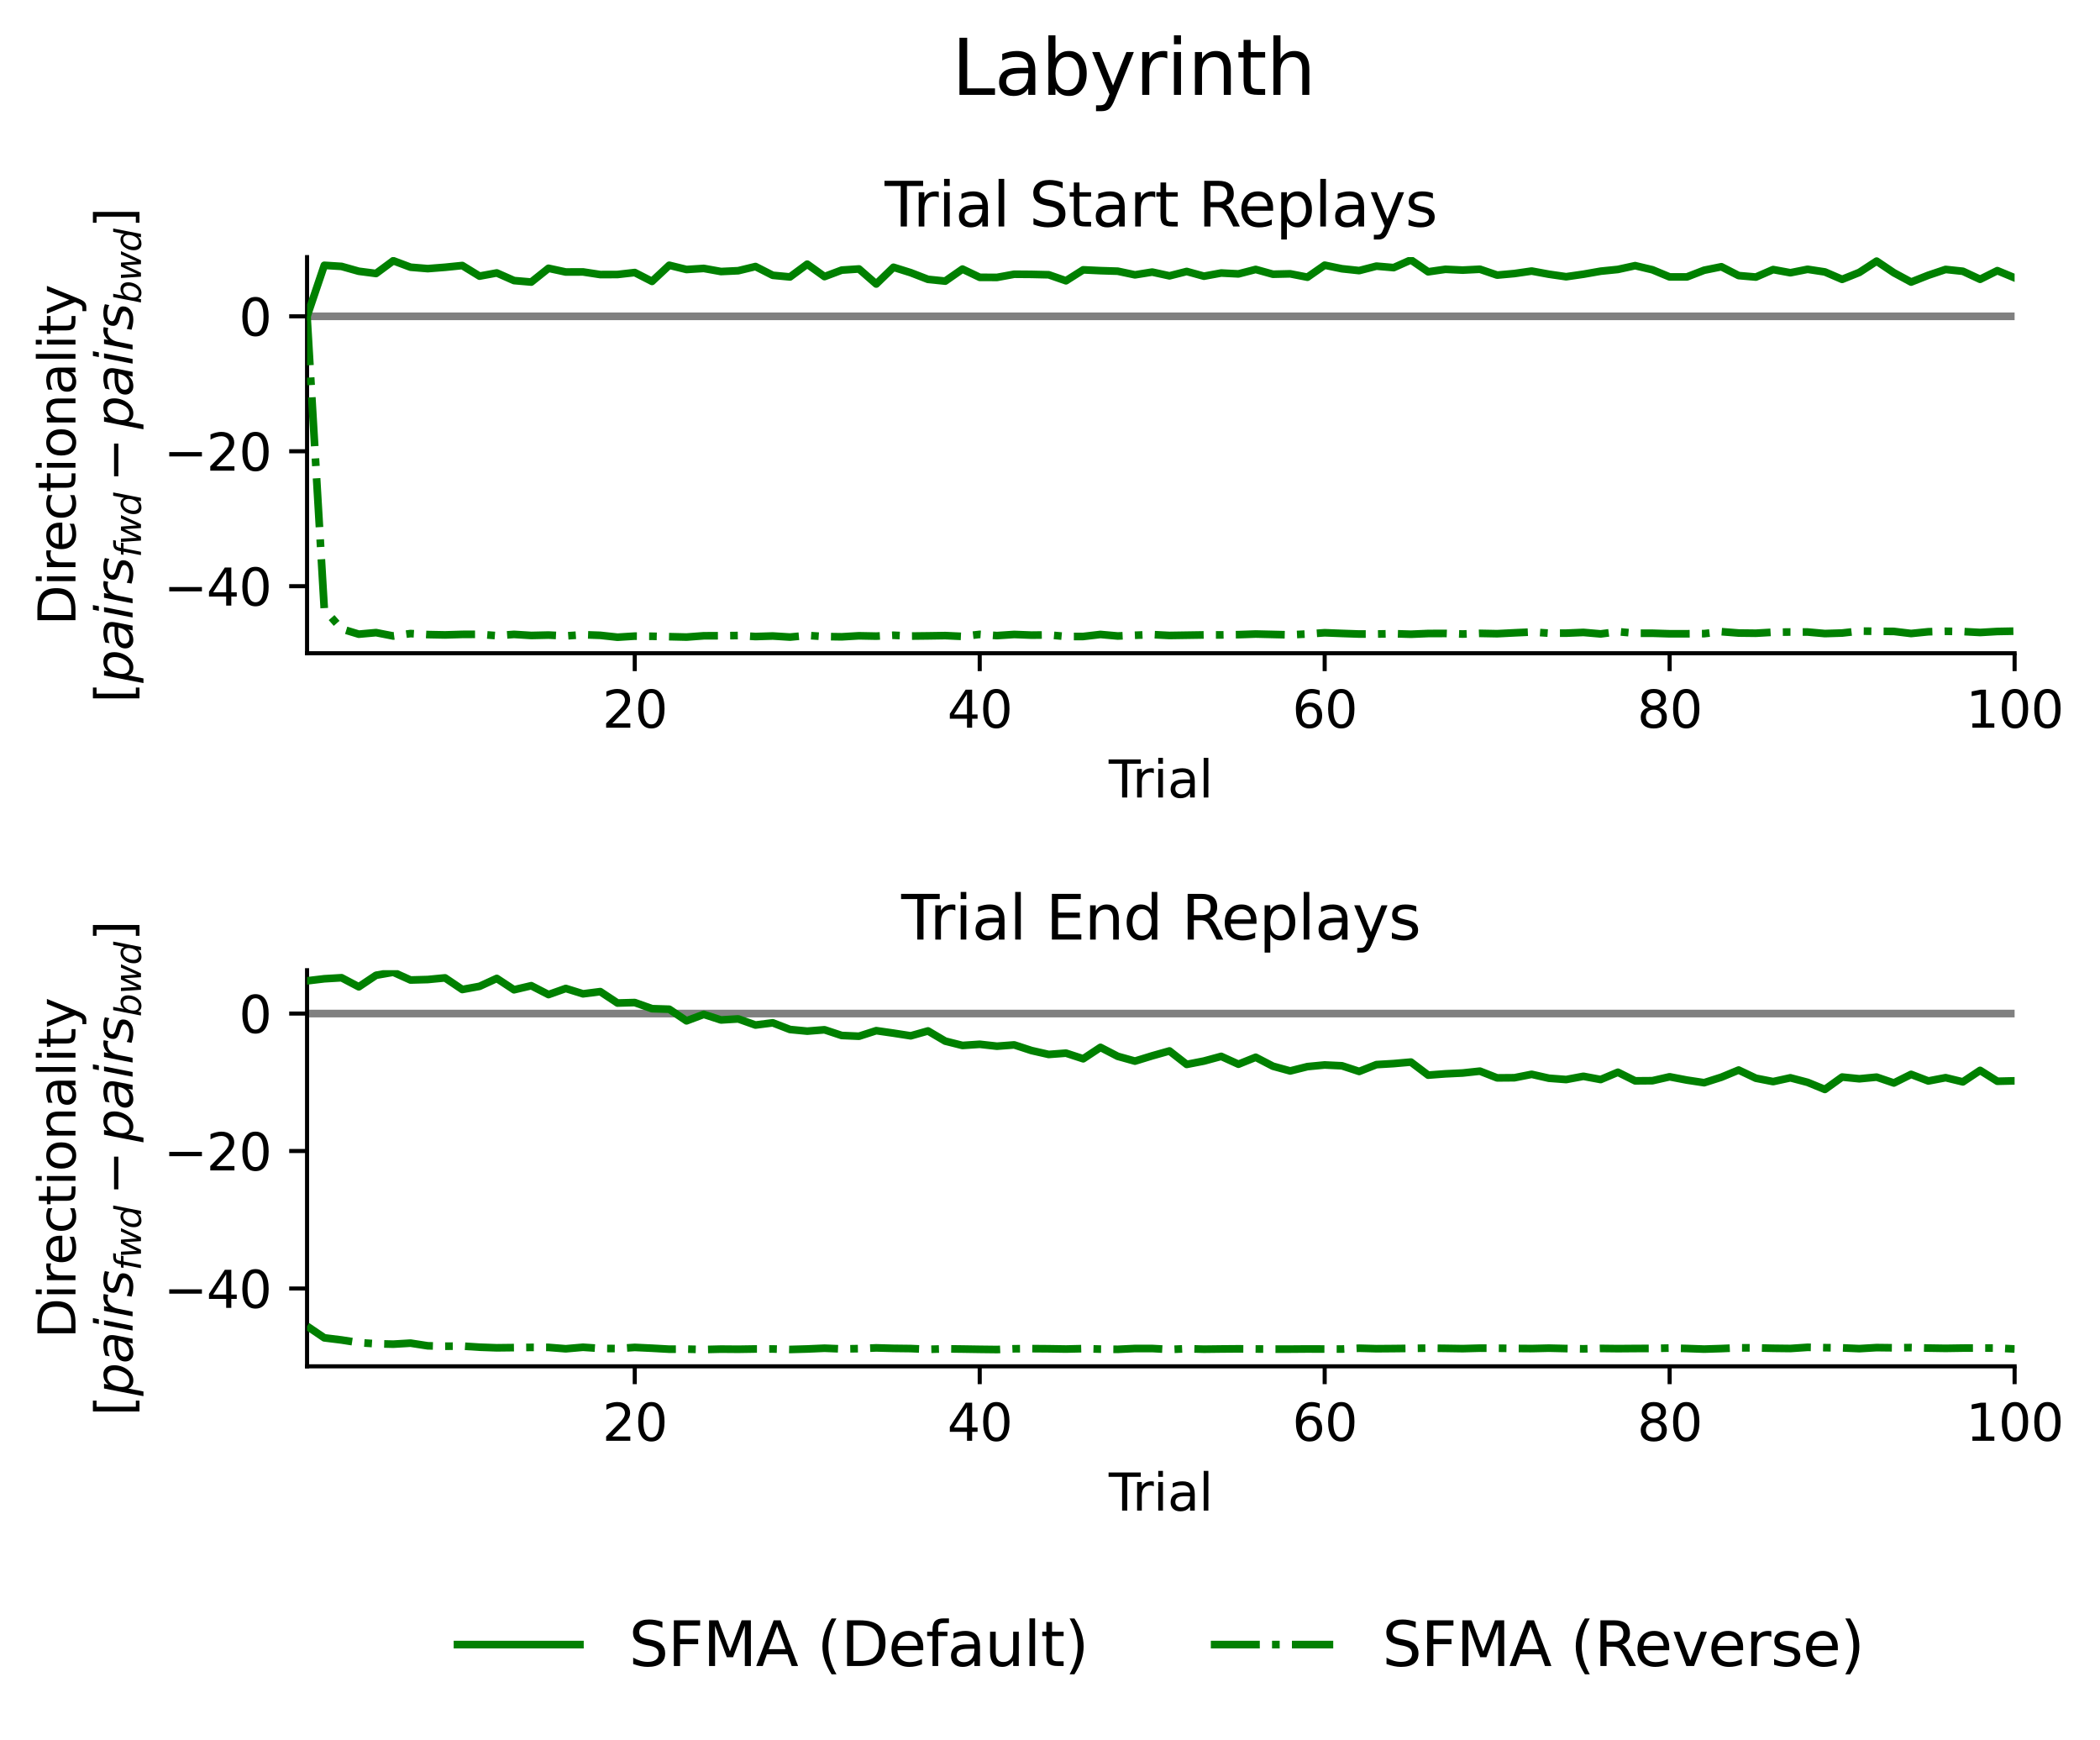 <?xml version="1.0" encoding="utf-8" standalone="no"?>
<!DOCTYPE svg PUBLIC "-//W3C//DTD SVG 1.1//EN"
  "http://www.w3.org/Graphics/SVG/1.1/DTD/svg11.dtd">
<svg height="341.082pt" version="1.1" viewBox="0 0 411.747 341.082" width="411.747pt" xmlns="http://www.w3.org/2000/svg" xmlns:xlink="http://www.w3.org/1999/xlink">
 <defs>
  <style type="text/css">*{stroke-linecap:butt;stroke-linejoin:round;}</style>
 </defs>
 <g id="figure_1">
  <g id="patch_1">
   <path d="M 0 341.082 
L 411.747 341.082 
L 411.747 0 
L 0 0 
z
" style="fill:none;"/>
  </g>
  <g id="axes_1">
   <g id="patch_2">
    <path d="M 60.203 128.057 
L 395.003 128.057 
L 395.003 50.4 
L 60.203 50.4 
z
" style="fill:none;"/>
   </g>
   <g id="line2d_1">
    <path clip-path="url(#pfe4f202047)" d="M 60.203 62.01 
L 395.003 62.01 
" style="fill:none;stroke:#808080;stroke-linecap:square;stroke-width:1.5;"/>
   </g>
   <g id="matplotlib.axis_1">
    <g id="xtick_1">
     <g id="line2d_2">
      <defs>
       <path d="M 0 0 
L 0 3.5 
" id="m36da5cdd08" style="stroke:#000000;stroke-width:0.8;"/>
      </defs>
      <g>
       <use style="stroke:#000000;stroke-width:0.8;" x="124.457" xlink:href="#m36da5cdd08" y="128.057"/>
      </g>
     </g>
     <g id="text_1">
      <!-- 20 -->
      <g transform="translate(118.095 142.656)scale(0.1 -0.1)">
       <defs>
        <path d="M 1228 531 
L 3431 531 
L 3431 0 
L 469 0 
L 469 531 
Q 828 903 1448 1529 
Q 2069 2156 2228 2338 
Q 2531 2678 2651 2914 
Q 2772 3150 2772 3378 
Q 2772 3750 2511 3984 
Q 2250 4219 1831 4219 
Q 1534 4219 1204 4116 
Q 875 4013 500 3803 
L 500 4441 
Q 881 4594 1212 4672 
Q 1544 4750 1819 4750 
Q 2544 4750 2975 4387 
Q 3406 4025 3406 3419 
Q 3406 3131 3298 2873 
Q 3191 2616 2906 2266 
Q 2828 2175 2409 1742 
Q 1991 1309 1228 531 
z
" id="DejaVuSans-32" transform="scale(0.016)"/>
        <path d="M 2034 4250 
Q 1547 4250 1301 3770 
Q 1056 3291 1056 2328 
Q 1056 1369 1301 889 
Q 1547 409 2034 409 
Q 2525 409 2770 889 
Q 3016 1369 3016 2328 
Q 3016 3291 2770 3770 
Q 2525 4250 2034 4250 
z
M 2034 4750 
Q 2819 4750 3233 4129 
Q 3647 3509 3647 2328 
Q 3647 1150 3233 529 
Q 2819 -91 2034 -91 
Q 1250 -91 836 529 
Q 422 1150 422 2328 
Q 422 3509 836 4129 
Q 1250 4750 2034 4750 
z
" id="DejaVuSans-30" transform="scale(0.016)"/>
       </defs>
       <use xlink:href="#DejaVuSans-32"/>
       <use x="63.623" xlink:href="#DejaVuSans-30"/>
      </g>
     </g>
    </g>
    <g id="xtick_2">
     <g id="line2d_3">
      <g>
       <use style="stroke:#000000;stroke-width:0.8;" x="192.094" xlink:href="#m36da5cdd08" y="128.057"/>
      </g>
     </g>
     <g id="text_2">
      <!-- 40 -->
      <g transform="translate(185.731 142.656)scale(0.1 -0.1)">
       <defs>
        <path d="M 2419 4116 
L 825 1625 
L 2419 1625 
L 2419 4116 
z
M 2253 4666 
L 3047 4666 
L 3047 1625 
L 3713 1625 
L 3713 1100 
L 3047 1100 
L 3047 0 
L 2419 0 
L 2419 1100 
L 313 1100 
L 313 1709 
L 2253 4666 
z
" id="DejaVuSans-34" transform="scale(0.016)"/>
       </defs>
       <use xlink:href="#DejaVuSans-34"/>
       <use x="63.623" xlink:href="#DejaVuSans-30"/>
      </g>
     </g>
    </g>
    <g id="xtick_3">
     <g id="line2d_4">
      <g>
       <use style="stroke:#000000;stroke-width:0.8;" x="259.73" xlink:href="#m36da5cdd08" y="128.057"/>
      </g>
     </g>
     <g id="text_3">
      <!-- 60 -->
      <g transform="translate(253.368 142.656)scale(0.1 -0.1)">
       <defs>
        <path d="M 2113 2584 
Q 1688 2584 1439 2293 
Q 1191 2003 1191 1497 
Q 1191 994 1439 701 
Q 1688 409 2113 409 
Q 2538 409 2786 701 
Q 3034 994 3034 1497 
Q 3034 2003 2786 2293 
Q 2538 2584 2113 2584 
z
M 3366 4563 
L 3366 3988 
Q 3128 4100 2886 4159 
Q 2644 4219 2406 4219 
Q 1781 4219 1451 3797 
Q 1122 3375 1075 2522 
Q 1259 2794 1537 2939 
Q 1816 3084 2150 3084 
Q 2853 3084 3261 2657 
Q 3669 2231 3669 1497 
Q 3669 778 3244 343 
Q 2819 -91 2113 -91 
Q 1303 -91 875 529 
Q 447 1150 447 2328 
Q 447 3434 972 4092 
Q 1497 4750 2381 4750 
Q 2619 4750 2861 4703 
Q 3103 4656 3366 4563 
z
" id="DejaVuSans-36" transform="scale(0.016)"/>
       </defs>
       <use xlink:href="#DejaVuSans-36"/>
       <use x="63.623" xlink:href="#DejaVuSans-30"/>
      </g>
     </g>
    </g>
    <g id="xtick_4">
     <g id="line2d_5">
      <g>
       <use style="stroke:#000000;stroke-width:0.8;" x="327.366" xlink:href="#m36da5cdd08" y="128.057"/>
      </g>
     </g>
     <g id="text_4">
      <!-- 80 -->
      <g transform="translate(321.004 142.656)scale(0.1 -0.1)">
       <defs>
        <path d="M 2034 2216 
Q 1584 2216 1326 1975 
Q 1069 1734 1069 1313 
Q 1069 891 1326 650 
Q 1584 409 2034 409 
Q 2484 409 2743 651 
Q 3003 894 3003 1313 
Q 3003 1734 2745 1975 
Q 2488 2216 2034 2216 
z
M 1403 2484 
Q 997 2584 770 2862 
Q 544 3141 544 3541 
Q 544 4100 942 4425 
Q 1341 4750 2034 4750 
Q 2731 4750 3128 4425 
Q 3525 4100 3525 3541 
Q 3525 3141 3298 2862 
Q 3072 2584 2669 2484 
Q 3125 2378 3379 2068 
Q 3634 1759 3634 1313 
Q 3634 634 3220 271 
Q 2806 -91 2034 -91 
Q 1263 -91 848 271 
Q 434 634 434 1313 
Q 434 1759 690 2068 
Q 947 2378 1403 2484 
z
M 1172 3481 
Q 1172 3119 1398 2916 
Q 1625 2713 2034 2713 
Q 2441 2713 2670 2916 
Q 2900 3119 2900 3481 
Q 2900 3844 2670 4047 
Q 2441 4250 2034 4250 
Q 1625 4250 1398 4047 
Q 1172 3844 1172 3481 
z
" id="DejaVuSans-38" transform="scale(0.016)"/>
       </defs>
       <use xlink:href="#DejaVuSans-38"/>
       <use x="63.623" xlink:href="#DejaVuSans-30"/>
      </g>
     </g>
    </g>
    <g id="xtick_5">
     <g id="line2d_6">
      <g>
       <use style="stroke:#000000;stroke-width:0.8;" x="395.003" xlink:href="#m36da5cdd08" y="128.057"/>
      </g>
     </g>
     <g id="text_5">
      <!-- 100 -->
      <g transform="translate(385.459 142.656)scale(0.1 -0.1)">
       <defs>
        <path d="M 794 531 
L 1825 531 
L 1825 4091 
L 703 3866 
L 703 4441 
L 1819 4666 
L 2450 4666 
L 2450 531 
L 3481 531 
L 3481 0 
L 794 0 
L 794 531 
z
" id="DejaVuSans-31" transform="scale(0.016)"/>
       </defs>
       <use xlink:href="#DejaVuSans-31"/>
       <use x="63.623" xlink:href="#DejaVuSans-30"/>
       <use x="127.246" xlink:href="#DejaVuSans-30"/>
      </g>
     </g>
    </g>
    <g id="text_6">
     <!-- Trial -->
     <g transform="translate(217.389 156.334)scale(0.1 -0.1)">
      <defs>
       <path d="M -19 4666 
L 3928 4666 
L 3928 4134 
L 2272 4134 
L 2272 0 
L 1638 0 
L 1638 4134 
L -19 4134 
L -19 4666 
z
" id="DejaVuSans-54" transform="scale(0.016)"/>
       <path d="M 2631 2963 
Q 2534 3019 2420 3045 
Q 2306 3072 2169 3072 
Q 1681 3072 1420 2755 
Q 1159 2438 1159 1844 
L 1159 0 
L 581 0 
L 581 3500 
L 1159 3500 
L 1159 2956 
Q 1341 3275 1631 3429 
Q 1922 3584 2338 3584 
Q 2397 3584 2469 3576 
Q 2541 3569 2628 3553 
L 2631 2963 
z
" id="DejaVuSans-72" transform="scale(0.016)"/>
       <path d="M 603 3500 
L 1178 3500 
L 1178 0 
L 603 0 
L 603 3500 
z
M 603 4863 
L 1178 4863 
L 1178 4134 
L 603 4134 
L 603 4863 
z
" id="DejaVuSans-69" transform="scale(0.016)"/>
       <path d="M 2194 1759 
Q 1497 1759 1228 1600 
Q 959 1441 959 1056 
Q 959 750 1161 570 
Q 1363 391 1709 391 
Q 2188 391 2477 730 
Q 2766 1069 2766 1631 
L 2766 1759 
L 2194 1759 
z
M 3341 1997 
L 3341 0 
L 2766 0 
L 2766 531 
Q 2569 213 2275 61 
Q 1981 -91 1556 -91 
Q 1019 -91 701 211 
Q 384 513 384 1019 
Q 384 1609 779 1909 
Q 1175 2209 1959 2209 
L 2766 2209 
L 2766 2266 
Q 2766 2663 2505 2880 
Q 2244 3097 1772 3097 
Q 1472 3097 1187 3025 
Q 903 2953 641 2809 
L 641 3341 
Q 956 3463 1253 3523 
Q 1550 3584 1831 3584 
Q 2591 3584 2966 3190 
Q 3341 2797 3341 1997 
z
" id="DejaVuSans-61" transform="scale(0.016)"/>
       <path d="M 603 4863 
L 1178 4863 
L 1178 0 
L 603 0 
L 603 4863 
z
" id="DejaVuSans-6c" transform="scale(0.016)"/>
      </defs>
      <use xlink:href="#DejaVuSans-54"/>
      <use x="46.334" xlink:href="#DejaVuSans-72"/>
      <use x="87.447" xlink:href="#DejaVuSans-69"/>
      <use x="115.23" xlink:href="#DejaVuSans-61"/>
      <use x="176.51" xlink:href="#DejaVuSans-6c"/>
     </g>
    </g>
   </g>
   <g id="matplotlib.axis_2">
    <g id="ytick_1">
     <g id="line2d_7">
      <defs>
       <path d="M 0 0 
L -3.5 0 
" id="m5390b4b669" style="stroke:#000000;stroke-width:0.8;"/>
      </defs>
      <g>
       <use style="stroke:#000000;stroke-width:0.8;" x="60.203" xlink:href="#m5390b4b669" y="114.913"/>
      </g>
     </g>
     <g id="text_7">
      <!-- −40 -->
      <g transform="translate(32.098 118.712)scale(0.1 -0.1)">
       <defs>
        <path d="M 678 2272 
L 4684 2272 
L 4684 1741 
L 678 1741 
L 678 2272 
z
" id="DejaVuSans-2212" transform="scale(0.016)"/>
       </defs>
       <use xlink:href="#DejaVuSans-2212"/>
       <use x="83.789" xlink:href="#DejaVuSans-34"/>
       <use x="147.412" xlink:href="#DejaVuSans-30"/>
      </g>
     </g>
    </g>
    <g id="ytick_2">
     <g id="line2d_8">
      <g>
       <use style="stroke:#000000;stroke-width:0.8;" x="60.203" xlink:href="#m5390b4b669" y="88.461"/>
      </g>
     </g>
     <g id="text_8">
      <!-- −20 -->
      <g transform="translate(32.098 92.261)scale(0.1 -0.1)">
       <use xlink:href="#DejaVuSans-2212"/>
       <use x="83.789" xlink:href="#DejaVuSans-32"/>
       <use x="147.412" xlink:href="#DejaVuSans-30"/>
      </g>
     </g>
    </g>
    <g id="ytick_3">
     <g id="line2d_9">
      <g>
       <use style="stroke:#000000;stroke-width:0.8;" x="60.203" xlink:href="#m5390b4b669" y="62.01"/>
      </g>
     </g>
     <g id="text_9">
      <!-- 0 -->
      <g transform="translate(46.84 65.809)scale(0.1 -0.1)">
       <use xlink:href="#DejaVuSans-30"/>
      </g>
     </g>
    </g>
    <g id="text_10">
     <!-- Directionality -->
     <g transform="translate(14.798 122.575)rotate(-90)scale(0.1 -0.1)">
      <defs>
       <path d="M 1259 4147 
L 1259 519 
L 2022 519 
Q 2988 519 3436 956 
Q 3884 1394 3884 2338 
Q 3884 3275 3436 3711 
Q 2988 4147 2022 4147 
L 1259 4147 
z
M 628 4666 
L 1925 4666 
Q 3281 4666 3915 4102 
Q 4550 3538 4550 2338 
Q 4550 1131 3912 565 
Q 3275 0 1925 0 
L 628 0 
L 628 4666 
z
" id="DejaVuSans-44" transform="scale(0.016)"/>
       <path d="M 3597 1894 
L 3597 1613 
L 953 1613 
Q 991 1019 1311 708 
Q 1631 397 2203 397 
Q 2534 397 2845 478 
Q 3156 559 3463 722 
L 3463 178 
Q 3153 47 2828 -22 
Q 2503 -91 2169 -91 
Q 1331 -91 842 396 
Q 353 884 353 1716 
Q 353 2575 817 3079 
Q 1281 3584 2069 3584 
Q 2775 3584 3186 3129 
Q 3597 2675 3597 1894 
z
M 3022 2063 
Q 3016 2534 2758 2815 
Q 2500 3097 2075 3097 
Q 1594 3097 1305 2825 
Q 1016 2553 972 2059 
L 3022 2063 
z
" id="DejaVuSans-65" transform="scale(0.016)"/>
       <path d="M 3122 3366 
L 3122 2828 
Q 2878 2963 2633 3030 
Q 2388 3097 2138 3097 
Q 1578 3097 1268 2742 
Q 959 2388 959 1747 
Q 959 1106 1268 751 
Q 1578 397 2138 397 
Q 2388 397 2633 464 
Q 2878 531 3122 666 
L 3122 134 
Q 2881 22 2623 -34 
Q 2366 -91 2075 -91 
Q 1284 -91 818 406 
Q 353 903 353 1747 
Q 353 2603 823 3093 
Q 1294 3584 2113 3584 
Q 2378 3584 2631 3529 
Q 2884 3475 3122 3366 
z
" id="DejaVuSans-63" transform="scale(0.016)"/>
       <path d="M 1172 4494 
L 1172 3500 
L 2356 3500 
L 2356 3053 
L 1172 3053 
L 1172 1153 
Q 1172 725 1289 603 
Q 1406 481 1766 481 
L 2356 481 
L 2356 0 
L 1766 0 
Q 1100 0 847 248 
Q 594 497 594 1153 
L 594 3053 
L 172 3053 
L 172 3500 
L 594 3500 
L 594 4494 
L 1172 4494 
z
" id="DejaVuSans-74" transform="scale(0.016)"/>
       <path d="M 1959 3097 
Q 1497 3097 1228 2736 
Q 959 2375 959 1747 
Q 959 1119 1226 758 
Q 1494 397 1959 397 
Q 2419 397 2687 759 
Q 2956 1122 2956 1747 
Q 2956 2369 2687 2733 
Q 2419 3097 1959 3097 
z
M 1959 3584 
Q 2709 3584 3137 3096 
Q 3566 2609 3566 1747 
Q 3566 888 3137 398 
Q 2709 -91 1959 -91 
Q 1206 -91 779 398 
Q 353 888 353 1747 
Q 353 2609 779 3096 
Q 1206 3584 1959 3584 
z
" id="DejaVuSans-6f" transform="scale(0.016)"/>
       <path d="M 3513 2113 
L 3513 0 
L 2938 0 
L 2938 2094 
Q 2938 2591 2744 2837 
Q 2550 3084 2163 3084 
Q 1697 3084 1428 2787 
Q 1159 2491 1159 1978 
L 1159 0 
L 581 0 
L 581 3500 
L 1159 3500 
L 1159 2956 
Q 1366 3272 1645 3428 
Q 1925 3584 2291 3584 
Q 2894 3584 3203 3211 
Q 3513 2838 3513 2113 
z
" id="DejaVuSans-6e" transform="scale(0.016)"/>
       <path d="M 2059 -325 
Q 1816 -950 1584 -1140 
Q 1353 -1331 966 -1331 
L 506 -1331 
L 506 -850 
L 844 -850 
Q 1081 -850 1212 -737 
Q 1344 -625 1503 -206 
L 1606 56 
L 191 3500 
L 800 3500 
L 1894 763 
L 2988 3500 
L 3597 3500 
L 2059 -325 
z
" id="DejaVuSans-79" transform="scale(0.016)"/>
      </defs>
      <use xlink:href="#DejaVuSans-44"/>
      <use x="77.002" xlink:href="#DejaVuSans-69"/>
      <use x="104.785" xlink:href="#DejaVuSans-72"/>
      <use x="143.648" xlink:href="#DejaVuSans-65"/>
      <use x="205.172" xlink:href="#DejaVuSans-63"/>
      <use x="260.152" xlink:href="#DejaVuSans-74"/>
      <use x="299.361" xlink:href="#DejaVuSans-69"/>
      <use x="327.145" xlink:href="#DejaVuSans-6f"/>
      <use x="388.326" xlink:href="#DejaVuSans-6e"/>
      <use x="451.705" xlink:href="#DejaVuSans-61"/>
      <use x="512.984" xlink:href="#DejaVuSans-6c"/>
      <use x="540.768" xlink:href="#DejaVuSans-69"/>
      <use x="568.551" xlink:href="#DejaVuSans-74"/>
      <use x="607.76" xlink:href="#DejaVuSans-79"/>
     </g>
     <!-- [$pairs_{fwd}-pairs_{bwd}$] -->
     <g transform="translate(25.998 137.779)rotate(-90)scale(0.1 -0.1)">
      <defs>
       <path d="M 550 4863 
L 1875 4863 
L 1875 4416 
L 1125 4416 
L 1125 -397 
L 1875 -397 
L 1875 -844 
L 550 -844 
L 550 4863 
z
" id="DejaVuSans-5b" transform="scale(0.016)"/>
       <path d="M 3175 2156 
Q 3175 2616 2975 2859 
Q 2775 3103 2400 3103 
Q 2144 3103 1911 2972 
Q 1678 2841 1497 2591 
Q 1319 2344 1212 1994 
Q 1106 1644 1106 1300 
Q 1106 863 1306 627 
Q 1506 391 1875 391 
Q 2147 391 2380 519 
Q 2613 647 2778 891 
Q 2956 1147 3065 1494 
Q 3175 1841 3175 2156 
z
M 1394 2969 
Q 1625 3272 1939 3428 
Q 2253 3584 2638 3584 
Q 3175 3584 3472 3232 
Q 3769 2881 3769 2247 
Q 3769 1728 3584 1258 
Q 3400 788 3053 416 
Q 2822 169 2531 39 
Q 2241 -91 1919 -91 
Q 1547 -91 1294 64 
Q 1041 219 916 525 
L 556 -1331 
L -19 -1331 
L 922 3500 
L 1497 3500 
L 1394 2969 
z
" id="DejaVuSans-Oblique-70" transform="scale(0.016)"/>
       <path d="M 3438 1997 
L 3047 0 
L 2472 0 
L 2578 531 
Q 2325 219 2001 64 
Q 1678 -91 1281 -91 
Q 834 -91 548 182 
Q 263 456 263 884 
Q 263 1497 752 1853 
Q 1241 2209 2100 2209 
L 2900 2209 
L 2931 2363 
Q 2938 2388 2941 2417 
Q 2944 2447 2944 2509 
Q 2944 2788 2717 2942 
Q 2491 3097 2081 3097 
Q 1800 3097 1504 3025 
Q 1209 2953 897 2809 
L 997 3341 
Q 1322 3463 1633 3523 
Q 1944 3584 2234 3584 
Q 2853 3584 3176 3315 
Q 3500 3047 3500 2534 
Q 3500 2431 3484 2292 
Q 3469 2153 3438 1997 
z
M 2816 1759 
L 2241 1759 
Q 1534 1759 1195 1570 
Q 856 1381 856 984 
Q 856 709 1029 553 
Q 1203 397 1509 397 
Q 1978 397 2328 733 
Q 2678 1069 2791 1631 
L 2816 1759 
z
" id="DejaVuSans-Oblique-61" transform="scale(0.016)"/>
       <path d="M 1172 4863 
L 1747 4863 
L 1606 4134 
L 1031 4134 
L 1172 4863 
z
M 909 3500 
L 1484 3500 
L 800 0 
L 225 0 
L 909 3500 
z
" id="DejaVuSans-Oblique-69" transform="scale(0.016)"/>
       <path d="M 2853 2969 
Q 2766 3016 2653 3041 
Q 2541 3066 2413 3066 
Q 1953 3066 1609 2717 
Q 1266 2369 1153 1784 
L 800 0 
L 225 0 
L 909 3500 
L 1484 3500 
L 1375 2956 
Q 1603 3259 1920 3421 
Q 2238 3584 2597 3584 
Q 2691 3584 2781 3573 
Q 2872 3563 2963 3538 
L 2853 2969 
z
" id="DejaVuSans-Oblique-72" transform="scale(0.016)"/>
       <path d="M 3200 3397 
L 3091 2853 
Q 2863 2978 2609 3040 
Q 2356 3103 2088 3103 
Q 1634 3103 1373 2948 
Q 1113 2794 1113 2528 
Q 1113 2219 1719 2053 
Q 1766 2041 1788 2034 
L 1972 1978 
Q 2547 1819 2739 1644 
Q 2931 1469 2931 1166 
Q 2931 609 2489 259 
Q 2047 -91 1331 -91 
Q 1053 -91 747 -37 
Q 441 16 72 128 
L 184 722 
Q 500 559 806 475 
Q 1113 391 1394 391 
Q 1816 391 2080 572 
Q 2344 753 2344 1031 
Q 2344 1331 1650 1516 
L 1591 1531 
L 1394 1581 
Q 956 1697 753 1886 
Q 550 2075 550 2369 
Q 550 2928 970 3256 
Q 1391 3584 2113 3584 
Q 2397 3584 2667 3537 
Q 2938 3491 3200 3397 
z
" id="DejaVuSans-Oblique-73" transform="scale(0.016)"/>
       <path d="M 3059 4863 
L 2969 4384 
L 2419 4384 
Q 2106 4384 1964 4261 
Q 1822 4138 1753 3809 
L 1691 3500 
L 2638 3500 
L 2553 3053 
L 1606 3053 
L 1013 0 
L 434 0 
L 1031 3053 
L 481 3053 
L 563 3500 
L 1113 3500 
L 1159 3744 
Q 1278 4363 1576 4613 
Q 1875 4863 2516 4863 
L 3059 4863 
z
" id="DejaVuSans-Oblique-66" transform="scale(0.016)"/>
       <path d="M 544 3500 
L 1113 3500 
L 1259 684 
L 2566 3500 
L 3231 3500 
L 3425 684 
L 4666 3500 
L 5241 3500 
L 3641 0 
L 2969 0 
L 2797 2900 
L 1459 0 
L 781 0 
L 544 3500 
z
" id="DejaVuSans-Oblique-77" transform="scale(0.016)"/>
       <path d="M 2675 525 
Q 2444 222 2128 65 
Q 1813 -91 1428 -91 
Q 903 -91 598 267 
Q 294 625 294 1247 
Q 294 1766 478 2236 
Q 663 2706 1013 3078 
Q 1244 3325 1534 3454 
Q 1825 3584 2144 3584 
Q 2481 3584 2739 3421 
Q 2997 3259 3138 2956 
L 3513 4863 
L 4091 4863 
L 3144 0 
L 2566 0 
L 2675 525 
z
M 891 1350 
Q 891 897 1095 644 
Q 1300 391 1663 391 
Q 1931 391 2161 520 
Q 2391 650 2566 903 
Q 2750 1166 2856 1509 
Q 2963 1853 2963 2188 
Q 2963 2622 2758 2865 
Q 2553 3109 2194 3109 
Q 1922 3109 1687 2981 
Q 1453 2853 1288 2613 
Q 1106 2353 998 2009 
Q 891 1666 891 1350 
z
" id="DejaVuSans-Oblique-64" transform="scale(0.016)"/>
       <path d="M 3169 2138 
Q 3169 2591 2961 2847 
Q 2753 3103 2388 3103 
Q 2122 3103 1889 2973 
Q 1656 2844 1484 2597 
Q 1303 2338 1198 1995 
Q 1094 1653 1094 1313 
Q 1094 881 1298 636 
Q 1503 391 1863 391 
Q 2134 391 2365 517 
Q 2597 644 2772 891 
Q 2950 1147 3059 1487 
Q 3169 1828 3169 2138 
z
M 1381 2969 
Q 1594 3256 1914 3420 
Q 2234 3584 2584 3584 
Q 3122 3584 3439 3221 
Q 3756 2859 3756 2241 
Q 3756 1734 3570 1259 
Q 3384 784 3041 416 
Q 2816 172 2522 40 
Q 2228 -91 1906 -91 
Q 1566 -91 1316 65 
Q 1066 222 909 531 
L 806 0 
L 231 0 
L 1178 4863 
L 1753 4863 
L 1381 2969 
z
" id="DejaVuSans-Oblique-62" transform="scale(0.016)"/>
       <path d="M 1947 4863 
L 1947 -844 
L 622 -844 
L 622 -397 
L 1369 -397 
L 1369 4416 
L 622 4416 
L 622 4863 
L 1947 4863 
z
" id="DejaVuSans-5d" transform="scale(0.016)"/>
      </defs>
      <use transform="translate(0 0.016)" xlink:href="#DejaVuSans-5b"/>
      <use transform="translate(39.014 0.016)" xlink:href="#DejaVuSans-Oblique-70"/>
      <use transform="translate(102.49 0.016)" xlink:href="#DejaVuSans-Oblique-61"/>
      <use transform="translate(163.77 0.016)" xlink:href="#DejaVuSans-Oblique-69"/>
      <use transform="translate(191.553 0.016)" xlink:href="#DejaVuSans-Oblique-72"/>
      <use transform="translate(232.666 0.016)" xlink:href="#DejaVuSans-Oblique-73"/>
      <use transform="translate(284.766 -16.391)scale(0.7)" xlink:href="#DejaVuSans-Oblique-66"/>
      <use transform="translate(309.409 -16.391)scale(0.7)" xlink:href="#DejaVuSans-Oblique-77"/>
      <use transform="translate(366.66 -16.391)scale(0.7)" xlink:href="#DejaVuSans-Oblique-64"/>
      <use transform="translate(433.311 0.016)" xlink:href="#DejaVuSans-2212"/>
      <use transform="translate(536.582 0.016)" xlink:href="#DejaVuSans-Oblique-70"/>
      <use transform="translate(600.059 0.016)" xlink:href="#DejaVuSans-Oblique-61"/>
      <use transform="translate(661.338 0.016)" xlink:href="#DejaVuSans-Oblique-69"/>
      <use transform="translate(689.121 0.016)" xlink:href="#DejaVuSans-Oblique-72"/>
      <use transform="translate(730.234 0.016)" xlink:href="#DejaVuSans-Oblique-73"/>
      <use transform="translate(782.334 -16.391)scale(0.7)" xlink:href="#DejaVuSans-Oblique-62"/>
      <use transform="translate(826.768 -16.391)scale(0.7)" xlink:href="#DejaVuSans-Oblique-77"/>
      <use transform="translate(884.019 -16.391)scale(0.7)" xlink:href="#DejaVuSans-Oblique-64"/>
      <use transform="translate(931.187 0.016)" xlink:href="#DejaVuSans-5d"/>
     </g>
    </g>
   </g>
   <g id="patch_3">
    <path d="M 60.203 128.057 
L 60.203 50.4 
" style="fill:none;stroke:#000000;stroke-linecap:square;stroke-linejoin:miter;stroke-width:0.8;"/>
   </g>
   <g id="patch_4">
    <path d="M 60.203 128.057 
L 395.003 128.057 
" style="fill:none;stroke:#000000;stroke-linecap:square;stroke-linejoin:miter;stroke-width:0.8;"/>
   </g>
   <g id="text_11">
    <!-- Trial Start Replays -->
    <g transform="translate(173.455 44.4)scale(0.12 -0.12)">
     <defs>
      <path id="DejaVuSans-20" transform="scale(0.016)"/>
      <path d="M 3425 4513 
L 3425 3897 
Q 3066 4069 2747 4153 
Q 2428 4238 2131 4238 
Q 1616 4238 1336 4038 
Q 1056 3838 1056 3469 
Q 1056 3159 1242 3001 
Q 1428 2844 1947 2747 
L 2328 2669 
Q 3034 2534 3370 2195 
Q 3706 1856 3706 1288 
Q 3706 609 3251 259 
Q 2797 -91 1919 -91 
Q 1588 -91 1214 -16 
Q 841 59 441 206 
L 441 856 
Q 825 641 1194 531 
Q 1563 422 1919 422 
Q 2459 422 2753 634 
Q 3047 847 3047 1241 
Q 3047 1584 2836 1778 
Q 2625 1972 2144 2069 
L 1759 2144 
Q 1053 2284 737 2584 
Q 422 2884 422 3419 
Q 422 4038 858 4394 
Q 1294 4750 2059 4750 
Q 2388 4750 2728 4690 
Q 3069 4631 3425 4513 
z
" id="DejaVuSans-53" transform="scale(0.016)"/>
      <path d="M 2841 2188 
Q 3044 2119 3236 1894 
Q 3428 1669 3622 1275 
L 4263 0 
L 3584 0 
L 2988 1197 
Q 2756 1666 2539 1819 
Q 2322 1972 1947 1972 
L 1259 1972 
L 1259 0 
L 628 0 
L 628 4666 
L 2053 4666 
Q 2853 4666 3247 4331 
Q 3641 3997 3641 3322 
Q 3641 2881 3436 2590 
Q 3231 2300 2841 2188 
z
M 1259 4147 
L 1259 2491 
L 2053 2491 
Q 2509 2491 2742 2702 
Q 2975 2913 2975 3322 
Q 2975 3731 2742 3939 
Q 2509 4147 2053 4147 
L 1259 4147 
z
" id="DejaVuSans-52" transform="scale(0.016)"/>
      <path d="M 1159 525 
L 1159 -1331 
L 581 -1331 
L 581 3500 
L 1159 3500 
L 1159 2969 
Q 1341 3281 1617 3432 
Q 1894 3584 2278 3584 
Q 2916 3584 3314 3078 
Q 3713 2572 3713 1747 
Q 3713 922 3314 415 
Q 2916 -91 2278 -91 
Q 1894 -91 1617 61 
Q 1341 213 1159 525 
z
M 3116 1747 
Q 3116 2381 2855 2742 
Q 2594 3103 2138 3103 
Q 1681 3103 1420 2742 
Q 1159 2381 1159 1747 
Q 1159 1113 1420 752 
Q 1681 391 2138 391 
Q 2594 391 2855 752 
Q 3116 1113 3116 1747 
z
" id="DejaVuSans-70" transform="scale(0.016)"/>
      <path d="M 2834 3397 
L 2834 2853 
Q 2591 2978 2328 3040 
Q 2066 3103 1784 3103 
Q 1356 3103 1142 2972 
Q 928 2841 928 2578 
Q 928 2378 1081 2264 
Q 1234 2150 1697 2047 
L 1894 2003 
Q 2506 1872 2764 1633 
Q 3022 1394 3022 966 
Q 3022 478 2636 193 
Q 2250 -91 1575 -91 
Q 1294 -91 989 -36 
Q 684 19 347 128 
L 347 722 
Q 666 556 975 473 
Q 1284 391 1588 391 
Q 1994 391 2212 530 
Q 2431 669 2431 922 
Q 2431 1156 2273 1281 
Q 2116 1406 1581 1522 
L 1381 1569 
Q 847 1681 609 1914 
Q 372 2147 372 2553 
Q 372 3047 722 3315 
Q 1072 3584 1716 3584 
Q 2034 3584 2315 3537 
Q 2597 3491 2834 3397 
z
" id="DejaVuSans-73" transform="scale(0.016)"/>
     </defs>
     <use xlink:href="#DejaVuSans-54"/>
     <use x="46.334" xlink:href="#DejaVuSans-72"/>
     <use x="87.447" xlink:href="#DejaVuSans-69"/>
     <use x="115.23" xlink:href="#DejaVuSans-61"/>
     <use x="176.51" xlink:href="#DejaVuSans-6c"/>
     <use x="204.293" xlink:href="#DejaVuSans-20"/>
     <use x="236.08" xlink:href="#DejaVuSans-53"/>
     <use x="299.557" xlink:href="#DejaVuSans-74"/>
     <use x="338.766" xlink:href="#DejaVuSans-61"/>
     <use x="400.045" xlink:href="#DejaVuSans-72"/>
     <use x="441.158" xlink:href="#DejaVuSans-74"/>
     <use x="480.367" xlink:href="#DejaVuSans-20"/>
     <use x="512.154" xlink:href="#DejaVuSans-52"/>
     <use x="577.137" xlink:href="#DejaVuSans-65"/>
     <use x="638.66" xlink:href="#DejaVuSans-70"/>
     <use x="702.137" xlink:href="#DejaVuSans-6c"/>
     <use x="729.92" xlink:href="#DejaVuSans-61"/>
     <use x="791.199" xlink:href="#DejaVuSans-79"/>
     <use x="850.379" xlink:href="#DejaVuSans-73"/>
    </g>
   </g>
   <g id="line2d_10">
    <path clip-path="url(#pfe4f202047)" d="M 60.203 62.01 
L 63.585 52.011 
L 66.966 52.223 
L 70.348 53.175 
L 73.73 53.611 
L 77.112 51.112 
L 80.494 52.381 
L 83.876 52.659 
L 87.257 52.394 
L 90.639 52.051 
L 94.021 54.127 
L 97.403 53.505 
L 100.785 55 
L 104.166 55.291 
L 107.548 52.593 
L 110.93 53.32 
L 114.312 53.307 
L 117.694 53.823 
L 121.076 53.81 
L 124.457 53.426 
L 127.839 55.159 
L 131.221 51.998 
L 134.603 52.831 
L 137.985 52.619 
L 141.366 53.228 
L 144.748 53.069 
L 148.13 52.249 
L 151.512 53.968 
L 154.894 54.286 
L 158.276 51.786 
L 161.657 54.22 
L 165.039 52.95 
L 168.421 52.725 
L 171.803 55.674 
L 175.185 52.394 
L 178.566 53.453 
L 181.948 54.762 
L 185.33 55.106 
L 188.712 52.752 
L 192.094 54.365 
L 195.476 54.378 
L 198.857 53.757 
L 202.239 53.783 
L 205.621 53.863 
L 209.003 55.04 
L 212.385 52.897 
L 215.766 53.056 
L 219.148 53.162 
L 222.53 53.876 
L 225.912 53.334 
L 229.294 54.074 
L 232.676 53.214 
L 236.057 54.14 
L 239.439 53.519 
L 242.821 53.691 
L 246.203 52.818 
L 249.585 53.757 
L 252.966 53.677 
L 256.348 54.339 
L 259.73 51.984 
L 263.112 52.685 
L 266.494 53.043 
L 269.876 52.17 
L 273.257 52.461 
L 276.639 50.953 
L 280.021 53.281 
L 283.403 52.791 
L 286.785 52.95 
L 290.166 52.778 
L 293.548 53.929 
L 296.93 53.624 
L 300.312 53.135 
L 303.694 53.757 
L 307.076 54.246 
L 310.457 53.757 
L 313.839 53.162 
L 317.221 52.818 
L 320.603 52.077 
L 323.985 52.884 
L 327.366 54.286 
L 330.748 54.286 
L 334.13 52.976 
L 337.512 52.289 
L 340.894 54.021 
L 344.276 54.312 
L 347.657 52.844 
L 351.039 53.466 
L 354.421 52.791 
L 357.803 53.307 
L 361.185 54.762 
L 364.566 53.4 
L 367.948 51.191 
L 371.33 53.466 
L 374.712 55.291 
L 378.094 53.955 
L 381.476 52.818 
L 384.857 53.175 
L 388.239 54.749 
L 391.621 53.056 
L 395.003 54.458 
" style="fill:none;stroke:#008000;stroke-linecap:square;stroke-width:1.5;"/>
   </g>
   <g id="line2d_11">
    <path clip-path="url(#pfe4f202047)" d="M 60.203 62.01 
L 63.585 119.45 
L 66.966 123.285 
L 70.348 124.317 
L 73.73 124.013 
L 77.112 124.674 
L 80.494 124.198 
L 83.876 124.396 
L 87.257 124.462 
L 90.639 124.357 
L 94.021 124.343 
L 97.403 124.608 
L 100.785 124.357 
L 104.166 124.568 
L 107.548 124.489 
L 110.93 124.661 
L 114.312 124.423 
L 117.694 124.542 
L 121.076 124.912 
L 124.457 124.7 
L 127.839 124.727 
L 131.221 124.806 
L 134.603 124.886 
L 137.985 124.634 
L 141.366 124.621 
L 144.748 124.581 
L 148.13 124.78 
L 151.512 124.674 
L 154.894 124.886 
L 158.276 124.568 
L 161.657 124.78 
L 165.039 124.833 
L 168.421 124.634 
L 171.803 124.7 
L 175.185 124.528 
L 178.566 124.687 
L 181.948 124.648 
L 185.33 124.595 
L 188.712 124.753 
L 192.094 124.357 
L 195.476 124.595 
L 198.857 124.37 
L 202.239 124.502 
L 205.621 124.462 
L 209.003 124.767 
L 212.385 124.767 
L 215.766 124.37 
L 219.148 124.674 
L 222.53 124.528 
L 225.912 124.396 
L 229.294 124.568 
L 232.676 124.515 
L 236.057 124.462 
L 239.439 124.462 
L 242.821 124.409 
L 246.203 124.29 
L 249.585 124.37 
L 252.966 124.449 
L 256.348 124.277 
L 259.73 124.039 
L 263.112 124.171 
L 266.494 124.29 
L 269.876 124.29 
L 273.257 124.224 
L 276.639 124.33 
L 280.021 124.185 
L 283.403 124.171 
L 286.785 124.29 
L 290.166 124.158 
L 293.548 124.224 
L 296.93 124.052 
L 300.312 123.894 
L 303.694 124.118 
L 307.076 124.118 
L 310.457 123.973 
L 313.839 124.264 
L 317.221 123.828 
L 320.603 124.132 
L 323.985 124.132 
L 327.366 124.238 
L 330.748 124.238 
L 334.13 124.211 
L 337.512 123.828 
L 340.894 124.092 
L 344.276 124.132 
L 347.657 123.933 
L 351.039 123.894 
L 354.421 123.894 
L 357.803 124.198 
L 361.185 124.092 
L 364.566 123.708 
L 367.948 123.748 
L 371.33 123.775 
L 374.712 124.185 
L 378.094 123.841 
L 381.476 123.748 
L 384.857 123.801 
L 388.239 123.986 
L 391.621 123.788 
L 395.003 123.722 
" style="fill:none;stroke:#008000;stroke-dasharray:9.6,2.4,1.5,2.4;stroke-dashoffset:0;stroke-width:1.5;"/>
   </g>
  </g>
  <g id="axes_2">
   <g id="patch_5">
    <path d="M 60.203 267.84 
L 395.003 267.84 
L 395.003 190.183 
L 60.203 190.183 
z
" style="fill:none;"/>
   </g>
   <g id="line2d_12">
    <path clip-path="url(#pdf5a9b147a)" d="M 60.203 198.686 
L 395.003 198.686 
" style="fill:none;stroke:#808080;stroke-linecap:square;stroke-width:1.5;"/>
   </g>
   <g id="matplotlib.axis_3">
    <g id="xtick_6">
     <g id="line2d_13">
      <g>
       <use style="stroke:#000000;stroke-width:0.8;" x="124.457" xlink:href="#m36da5cdd08" y="267.84"/>
      </g>
     </g>
     <g id="text_12">
      <!-- 20 -->
      <g transform="translate(118.095 282.438)scale(0.1 -0.1)">
       <use xlink:href="#DejaVuSans-32"/>
       <use x="63.623" xlink:href="#DejaVuSans-30"/>
      </g>
     </g>
    </g>
    <g id="xtick_7">
     <g id="line2d_14">
      <g>
       <use style="stroke:#000000;stroke-width:0.8;" x="192.094" xlink:href="#m36da5cdd08" y="267.84"/>
      </g>
     </g>
     <g id="text_13">
      <!-- 40 -->
      <g transform="translate(185.731 282.438)scale(0.1 -0.1)">
       <use xlink:href="#DejaVuSans-34"/>
       <use x="63.623" xlink:href="#DejaVuSans-30"/>
      </g>
     </g>
    </g>
    <g id="xtick_8">
     <g id="line2d_15">
      <g>
       <use style="stroke:#000000;stroke-width:0.8;" x="259.73" xlink:href="#m36da5cdd08" y="267.84"/>
      </g>
     </g>
     <g id="text_14">
      <!-- 60 -->
      <g transform="translate(253.368 282.438)scale(0.1 -0.1)">
       <use xlink:href="#DejaVuSans-36"/>
       <use x="63.623" xlink:href="#DejaVuSans-30"/>
      </g>
     </g>
    </g>
    <g id="xtick_9">
     <g id="line2d_16">
      <g>
       <use style="stroke:#000000;stroke-width:0.8;" x="327.366" xlink:href="#m36da5cdd08" y="267.84"/>
      </g>
     </g>
     <g id="text_15">
      <!-- 80 -->
      <g transform="translate(321.004 282.438)scale(0.1 -0.1)">
       <use xlink:href="#DejaVuSans-38"/>
       <use x="63.623" xlink:href="#DejaVuSans-30"/>
      </g>
     </g>
    </g>
    <g id="xtick_10">
     <g id="line2d_17">
      <g>
       <use style="stroke:#000000;stroke-width:0.8;" x="395.003" xlink:href="#m36da5cdd08" y="267.84"/>
      </g>
     </g>
     <g id="text_16">
      <!-- 100 -->
      <g transform="translate(385.459 282.438)scale(0.1 -0.1)">
       <use xlink:href="#DejaVuSans-31"/>
       <use x="63.623" xlink:href="#DejaVuSans-30"/>
       <use x="127.246" xlink:href="#DejaVuSans-30"/>
      </g>
     </g>
    </g>
    <g id="text_17">
     <!-- Trial -->
     <g transform="translate(217.389 296.117)scale(0.1 -0.1)">
      <use xlink:href="#DejaVuSans-54"/>
      <use x="46.334" xlink:href="#DejaVuSans-72"/>
      <use x="87.447" xlink:href="#DejaVuSans-69"/>
      <use x="115.23" xlink:href="#DejaVuSans-61"/>
      <use x="176.51" xlink:href="#DejaVuSans-6c"/>
     </g>
    </g>
   </g>
   <g id="matplotlib.axis_4">
    <g id="ytick_4">
     <g id="line2d_18">
      <g>
       <use style="stroke:#000000;stroke-width:0.8;" x="60.203" xlink:href="#m5390b4b669" y="252.582"/>
      </g>
     </g>
     <g id="text_18">
      <!-- −40 -->
      <g transform="translate(32.098 256.381)scale(0.1 -0.1)">
       <use xlink:href="#DejaVuSans-2212"/>
       <use x="83.789" xlink:href="#DejaVuSans-34"/>
       <use x="147.412" xlink:href="#DejaVuSans-30"/>
      </g>
     </g>
    </g>
    <g id="ytick_5">
     <g id="line2d_19">
      <g>
       <use style="stroke:#000000;stroke-width:0.8;" x="60.203" xlink:href="#m5390b4b669" y="225.634"/>
      </g>
     </g>
     <g id="text_19">
      <!-- −20 -->
      <g transform="translate(32.098 229.433)scale(0.1 -0.1)">
       <use xlink:href="#DejaVuSans-2212"/>
       <use x="83.789" xlink:href="#DejaVuSans-32"/>
       <use x="147.412" xlink:href="#DejaVuSans-30"/>
      </g>
     </g>
    </g>
    <g id="ytick_6">
     <g id="line2d_20">
      <g>
       <use style="stroke:#000000;stroke-width:0.8;" x="60.203" xlink:href="#m5390b4b669" y="198.686"/>
      </g>
     </g>
     <g id="text_20">
      <!-- 0 -->
      <g transform="translate(46.84 202.485)scale(0.1 -0.1)">
       <use xlink:href="#DejaVuSans-30"/>
      </g>
     </g>
    </g>
    <g id="text_21">
     <!-- Directionality -->
     <g transform="translate(14.798 262.358)rotate(-90)scale(0.1 -0.1)">
      <use xlink:href="#DejaVuSans-44"/>
      <use x="77.002" xlink:href="#DejaVuSans-69"/>
      <use x="104.785" xlink:href="#DejaVuSans-72"/>
      <use x="143.648" xlink:href="#DejaVuSans-65"/>
      <use x="205.172" xlink:href="#DejaVuSans-63"/>
      <use x="260.152" xlink:href="#DejaVuSans-74"/>
      <use x="299.361" xlink:href="#DejaVuSans-69"/>
      <use x="327.145" xlink:href="#DejaVuSans-6f"/>
      <use x="388.326" xlink:href="#DejaVuSans-6e"/>
      <use x="451.705" xlink:href="#DejaVuSans-61"/>
      <use x="512.984" xlink:href="#DejaVuSans-6c"/>
      <use x="540.768" xlink:href="#DejaVuSans-69"/>
      <use x="568.551" xlink:href="#DejaVuSans-74"/>
      <use x="607.76" xlink:href="#DejaVuSans-79"/>
     </g>
     <!-- [$pairs_{fwd}-pairs_{bwd}$] -->
     <g transform="translate(25.998 277.561)rotate(-90)scale(0.1 -0.1)">
      <use transform="translate(0 0.016)" xlink:href="#DejaVuSans-5b"/>
      <use transform="translate(39.014 0.016)" xlink:href="#DejaVuSans-Oblique-70"/>
      <use transform="translate(102.49 0.016)" xlink:href="#DejaVuSans-Oblique-61"/>
      <use transform="translate(163.77 0.016)" xlink:href="#DejaVuSans-Oblique-69"/>
      <use transform="translate(191.553 0.016)" xlink:href="#DejaVuSans-Oblique-72"/>
      <use transform="translate(232.666 0.016)" xlink:href="#DejaVuSans-Oblique-73"/>
      <use transform="translate(284.766 -16.391)scale(0.7)" xlink:href="#DejaVuSans-Oblique-66"/>
      <use transform="translate(309.409 -16.391)scale(0.7)" xlink:href="#DejaVuSans-Oblique-77"/>
      <use transform="translate(366.66 -16.391)scale(0.7)" xlink:href="#DejaVuSans-Oblique-64"/>
      <use transform="translate(433.311 0.016)" xlink:href="#DejaVuSans-2212"/>
      <use transform="translate(536.582 0.016)" xlink:href="#DejaVuSans-Oblique-70"/>
      <use transform="translate(600.059 0.016)" xlink:href="#DejaVuSans-Oblique-61"/>
      <use transform="translate(661.338 0.016)" xlink:href="#DejaVuSans-Oblique-69"/>
      <use transform="translate(689.121 0.016)" xlink:href="#DejaVuSans-Oblique-72"/>
      <use transform="translate(730.234 0.016)" xlink:href="#DejaVuSans-Oblique-73"/>
      <use transform="translate(782.334 -16.391)scale(0.7)" xlink:href="#DejaVuSans-Oblique-62"/>
      <use transform="translate(826.768 -16.391)scale(0.7)" xlink:href="#DejaVuSans-Oblique-77"/>
      <use transform="translate(884.019 -16.391)scale(0.7)" xlink:href="#DejaVuSans-Oblique-64"/>
      <use transform="translate(931.187 0.016)" xlink:href="#DejaVuSans-5d"/>
     </g>
    </g>
   </g>
   <g id="patch_6">
    <path d="M 60.203 267.84 
L 60.203 190.183 
" style="fill:none;stroke:#000000;stroke-linecap:square;stroke-linejoin:miter;stroke-width:0.8;"/>
   </g>
   <g id="patch_7">
    <path d="M 60.203 267.84 
L 395.003 267.84 
" style="fill:none;stroke:#000000;stroke-linecap:square;stroke-linejoin:miter;stroke-width:0.8;"/>
   </g>
   <g id="text_22">
    <!-- Trial End Replays -->
    <g transform="translate(176.709 184.183)scale(0.12 -0.12)">
     <defs>
      <path d="M 628 4666 
L 3578 4666 
L 3578 4134 
L 1259 4134 
L 1259 2753 
L 3481 2753 
L 3481 2222 
L 1259 2222 
L 1259 531 
L 3634 531 
L 3634 0 
L 628 0 
L 628 4666 
z
" id="DejaVuSans-45" transform="scale(0.016)"/>
      <path d="M 2906 2969 
L 2906 4863 
L 3481 4863 
L 3481 0 
L 2906 0 
L 2906 525 
Q 2725 213 2448 61 
Q 2172 -91 1784 -91 
Q 1150 -91 751 415 
Q 353 922 353 1747 
Q 353 2572 751 3078 
Q 1150 3584 1784 3584 
Q 2172 3584 2448 3432 
Q 2725 3281 2906 2969 
z
M 947 1747 
Q 947 1113 1208 752 
Q 1469 391 1925 391 
Q 2381 391 2643 752 
Q 2906 1113 2906 1747 
Q 2906 2381 2643 2742 
Q 2381 3103 1925 3103 
Q 1469 3103 1208 2742 
Q 947 2381 947 1747 
z
" id="DejaVuSans-64" transform="scale(0.016)"/>
     </defs>
     <use xlink:href="#DejaVuSans-54"/>
     <use x="46.334" xlink:href="#DejaVuSans-72"/>
     <use x="87.447" xlink:href="#DejaVuSans-69"/>
     <use x="115.23" xlink:href="#DejaVuSans-61"/>
     <use x="176.51" xlink:href="#DejaVuSans-6c"/>
     <use x="204.293" xlink:href="#DejaVuSans-20"/>
     <use x="236.08" xlink:href="#DejaVuSans-45"/>
     <use x="299.264" xlink:href="#DejaVuSans-6e"/>
     <use x="362.643" xlink:href="#DejaVuSans-64"/>
     <use x="426.119" xlink:href="#DejaVuSans-20"/>
     <use x="457.906" xlink:href="#DejaVuSans-52"/>
     <use x="522.889" xlink:href="#DejaVuSans-65"/>
     <use x="584.412" xlink:href="#DejaVuSans-70"/>
     <use x="647.889" xlink:href="#DejaVuSans-6c"/>
     <use x="675.672" xlink:href="#DejaVuSans-61"/>
     <use x="736.951" xlink:href="#DejaVuSans-79"/>
     <use x="796.131" xlink:href="#DejaVuSans-73"/>
    </g>
   </g>
   <g id="legend_1">
    <g id="patch_8">
     <path d="M 87.302 333.882 
L 367.903 333.882 
Q 370.303 333.882 370.303 331.482 
L 370.303 315.069 
Q 370.303 312.669 367.903 312.669 
L 87.302 312.669 
Q 84.902 312.669 84.902 315.069 
L 84.902 331.482 
Q 84.902 333.882 87.302 333.882 
z
" style="fill:none;opacity:0;"/>
    </g>
    <g id="line2d_21">
     <path d="M 89.702 322.387 
L 113.702 322.387 
" style="fill:none;stroke:#008000;stroke-linecap:square;stroke-width:1.5;"/>
    </g>
    <g id="line2d_22"/>
    <g id="text_23">
     <!-- SFMA (Default) -->
     <g transform="translate(123.302 326.587)scale(0.12 -0.12)">
      <defs>
       <path d="M 628 4666 
L 3309 4666 
L 3309 4134 
L 1259 4134 
L 1259 2759 
L 3109 2759 
L 3109 2228 
L 1259 2228 
L 1259 0 
L 628 0 
L 628 4666 
z
" id="DejaVuSans-46" transform="scale(0.016)"/>
       <path d="M 628 4666 
L 1569 4666 
L 2759 1491 
L 3956 4666 
L 4897 4666 
L 4897 0 
L 4281 0 
L 4281 4097 
L 3078 897 
L 2444 897 
L 1241 4097 
L 1241 0 
L 628 0 
L 628 4666 
z
" id="DejaVuSans-4d" transform="scale(0.016)"/>
       <path d="M 2188 4044 
L 1331 1722 
L 3047 1722 
L 2188 4044 
z
M 1831 4666 
L 2547 4666 
L 4325 0 
L 3669 0 
L 3244 1197 
L 1141 1197 
L 716 0 
L 50 0 
L 1831 4666 
z
" id="DejaVuSans-41" transform="scale(0.016)"/>
       <path d="M 1984 4856 
Q 1566 4138 1362 3434 
Q 1159 2731 1159 2009 
Q 1159 1288 1364 580 
Q 1569 -128 1984 -844 
L 1484 -844 
Q 1016 -109 783 600 
Q 550 1309 550 2009 
Q 550 2706 781 3412 
Q 1013 4119 1484 4856 
L 1984 4856 
z
" id="DejaVuSans-28" transform="scale(0.016)"/>
       <path d="M 2375 4863 
L 2375 4384 
L 1825 4384 
Q 1516 4384 1395 4259 
Q 1275 4134 1275 3809 
L 1275 3500 
L 2222 3500 
L 2222 3053 
L 1275 3053 
L 1275 0 
L 697 0 
L 697 3053 
L 147 3053 
L 147 3500 
L 697 3500 
L 697 3744 
Q 697 4328 969 4595 
Q 1241 4863 1831 4863 
L 2375 4863 
z
" id="DejaVuSans-66" transform="scale(0.016)"/>
       <path d="M 544 1381 
L 544 3500 
L 1119 3500 
L 1119 1403 
Q 1119 906 1312 657 
Q 1506 409 1894 409 
Q 2359 409 2629 706 
Q 2900 1003 2900 1516 
L 2900 3500 
L 3475 3500 
L 3475 0 
L 2900 0 
L 2900 538 
Q 2691 219 2414 64 
Q 2138 -91 1772 -91 
Q 1169 -91 856 284 
Q 544 659 544 1381 
z
M 1991 3584 
L 1991 3584 
z
" id="DejaVuSans-75" transform="scale(0.016)"/>
       <path d="M 513 4856 
L 1013 4856 
Q 1481 4119 1714 3412 
Q 1947 2706 1947 2009 
Q 1947 1309 1714 600 
Q 1481 -109 1013 -844 
L 513 -844 
Q 928 -128 1133 580 
Q 1338 1288 1338 2009 
Q 1338 2731 1133 3434 
Q 928 4138 513 4856 
z
" id="DejaVuSans-29" transform="scale(0.016)"/>
      </defs>
      <use xlink:href="#DejaVuSans-53"/>
      <use x="63.477" xlink:href="#DejaVuSans-46"/>
      <use x="120.996" xlink:href="#DejaVuSans-4d"/>
      <use x="207.275" xlink:href="#DejaVuSans-41"/>
      <use x="275.684" xlink:href="#DejaVuSans-20"/>
      <use x="307.471" xlink:href="#DejaVuSans-28"/>
      <use x="346.484" xlink:href="#DejaVuSans-44"/>
      <use x="423.486" xlink:href="#DejaVuSans-65"/>
      <use x="485.01" xlink:href="#DejaVuSans-66"/>
      <use x="520.215" xlink:href="#DejaVuSans-61"/>
      <use x="581.494" xlink:href="#DejaVuSans-75"/>
      <use x="644.873" xlink:href="#DejaVuSans-6c"/>
      <use x="672.656" xlink:href="#DejaVuSans-74"/>
      <use x="711.865" xlink:href="#DejaVuSans-29"/>
     </g>
    </g>
    <g id="line2d_23">
     <path d="M 237.407 322.387 
L 261.407 322.387 
" style="fill:none;stroke:#008000;stroke-dasharray:9.6,2.4,1.5,2.4;stroke-dashoffset:0;stroke-width:1.5;"/>
    </g>
    <g id="line2d_24"/>
    <g id="text_24">
     <!-- SFMA (Reverse) -->
     <g transform="translate(271.007 326.587)scale(0.12 -0.12)">
      <defs>
       <path d="M 191 3500 
L 800 3500 
L 1894 563 
L 2988 3500 
L 3597 3500 
L 2284 0 
L 1503 0 
L 191 3500 
z
" id="DejaVuSans-76" transform="scale(0.016)"/>
      </defs>
      <use xlink:href="#DejaVuSans-53"/>
      <use x="63.477" xlink:href="#DejaVuSans-46"/>
      <use x="120.996" xlink:href="#DejaVuSans-4d"/>
      <use x="207.275" xlink:href="#DejaVuSans-41"/>
      <use x="275.684" xlink:href="#DejaVuSans-20"/>
      <use x="307.471" xlink:href="#DejaVuSans-28"/>
      <use x="346.484" xlink:href="#DejaVuSans-52"/>
      <use x="411.467" xlink:href="#DejaVuSans-65"/>
      <use x="472.99" xlink:href="#DejaVuSans-76"/>
      <use x="532.17" xlink:href="#DejaVuSans-65"/>
      <use x="593.693" xlink:href="#DejaVuSans-72"/>
      <use x="634.807" xlink:href="#DejaVuSans-73"/>
      <use x="686.906" xlink:href="#DejaVuSans-65"/>
      <use x="748.43" xlink:href="#DejaVuSans-29"/>
     </g>
    </g>
   </g>
   <g id="line2d_25">
    <path clip-path="url(#pdf5a9b147a)" d="M 60.203 192.272 
L 63.585 191.868 
L 66.966 191.666 
L 70.348 193.444 
L 73.73 191.181 
L 77.112 190.588 
L 80.494 192.11 
L 83.876 192.016 
L 87.257 191.693 
L 90.639 193.97 
L 94.021 193.35 
L 97.403 191.8 
L 100.785 194.024 
L 104.166 193.229 
L 107.548 194.967 
L 110.93 193.768 
L 114.312 194.819 
L 117.694 194.387 
L 121.076 196.624 
L 124.457 196.53 
L 127.839 197.729 
L 131.221 197.837 
L 134.603 200.114 
L 137.985 198.847 
L 141.366 199.939 
L 144.748 199.737 
L 148.13 200.936 
L 151.512 200.505 
L 154.894 201.812 
L 158.276 202.135 
L 161.657 201.866 
L 165.039 202.984 
L 168.421 203.132 
L 171.803 202.041 
L 175.185 202.526 
L 178.566 203.051 
L 181.948 202.095 
L 185.33 204.089 
L 188.712 204.938 
L 192.094 204.709 
L 195.476 205.086 
L 198.857 204.83 
L 202.239 205.935 
L 205.621 206.703 
L 209.003 206.447 
L 212.385 207.552 
L 215.766 205.315 
L 219.148 207.067 
L 222.53 208.01 
L 225.912 206.972 
L 229.294 206.016 
L 232.676 208.656 
L 236.057 207.996 
L 239.439 207.08 
L 242.821 208.616 
L 246.203 207.255 
L 249.585 209.007 
L 252.966 209.937 
L 256.348 209.088 
L 259.73 208.764 
L 263.112 208.926 
L 266.494 210.031 
L 269.876 208.697 
L 273.257 208.495 
L 276.639 208.198 
L 280.021 210.758 
L 283.403 210.502 
L 286.785 210.341 
L 290.166 209.977 
L 293.548 211.297 
L 296.93 211.27 
L 300.312 210.597 
L 303.694 211.365 
L 307.076 211.621 
L 310.457 210.987 
L 313.839 211.621 
L 317.221 210.193 
L 320.603 211.877 
L 323.985 211.85 
L 327.366 211.082 
L 330.748 211.729 
L 334.13 212.241 
L 337.512 211.163 
L 340.894 209.761 
L 344.276 211.365 
L 347.657 212.025 
L 351.039 211.284 
L 354.421 212.173 
L 357.803 213.561 
L 361.185 211.136 
L 364.566 211.473 
L 367.948 211.149 
L 371.33 212.294 
L 374.712 210.61 
L 378.094 211.904 
L 381.476 211.257 
L 384.857 212.079 
L 388.239 209.829 
L 391.621 211.958 
L 395.003 211.877 
" style="fill:none;stroke:#008000;stroke-linecap:square;stroke-width:1.5;"/>
   </g>
   <g id="line2d_26">
    <path clip-path="url(#pdf5a9b147a)" d="M 60.203 259.966 
L 63.585 262.256 
L 66.966 262.674 
L 70.348 263.2 
L 73.73 263.415 
L 77.112 263.496 
L 80.494 263.294 
L 83.876 263.819 
L 87.257 263.9 
L 90.639 263.873 
L 94.021 264.089 
L 97.403 264.21 
L 100.785 264.17 
L 104.166 264.129 
L 107.548 264.129 
L 110.93 264.399 
L 114.312 264.102 
L 117.694 264.331 
L 121.076 264.358 
L 124.457 264.129 
L 127.839 264.291 
L 131.221 264.48 
L 134.603 264.466 
L 137.985 264.547 
L 141.366 264.466 
L 144.748 264.493 
L 148.13 264.439 
L 151.512 264.439 
L 154.894 264.533 
L 158.276 264.439 
L 161.657 264.291 
L 165.039 264.426 
L 168.421 264.372 
L 171.803 264.224 
L 175.185 264.318 
L 178.566 264.358 
L 181.948 264.507 
L 185.33 264.412 
L 188.712 264.453 
L 192.094 264.507 
L 195.476 264.547 
L 198.857 264.399 
L 202.239 264.372 
L 205.621 264.399 
L 209.003 264.453 
L 212.385 264.372 
L 215.766 264.466 
L 219.148 264.507 
L 222.53 264.345 
L 225.912 264.345 
L 229.294 264.533 
L 232.676 264.385 
L 236.057 264.48 
L 239.439 264.439 
L 242.821 264.412 
L 246.203 264.439 
L 249.585 264.466 
L 252.966 264.466 
L 256.348 264.439 
L 259.73 264.453 
L 263.112 264.453 
L 266.494 264.291 
L 269.876 264.385 
L 273.257 264.358 
L 276.639 264.318 
L 280.021 264.277 
L 283.403 264.318 
L 286.785 264.372 
L 290.166 264.277 
L 293.548 264.291 
L 296.93 264.331 
L 300.312 264.358 
L 303.694 264.277 
L 307.076 264.358 
L 310.457 264.412 
L 313.839 264.331 
L 317.221 264.372 
L 320.603 264.345 
L 323.985 264.331 
L 327.366 264.264 
L 330.748 264.345 
L 334.13 264.466 
L 337.512 264.358 
L 340.894 264.21 
L 344.276 264.224 
L 347.657 264.304 
L 351.039 264.345 
L 354.421 264.116 
L 357.803 264.183 
L 361.185 264.224 
L 364.566 264.372 
L 367.948 264.17 
L 371.33 264.21 
L 374.712 264.17 
L 378.094 264.264 
L 381.476 264.318 
L 384.857 264.264 
L 388.239 264.251 
L 391.621 264.264 
L 395.003 264.439 
" style="fill:none;stroke:#008000;stroke-dasharray:9.6,2.4,1.5,2.4;stroke-dashoffset:0;stroke-width:1.5;"/>
   </g>
  </g>
  <g id="text_25">
   <!-- Labyrinth -->
   <g transform="translate(186.614 18.598)scale(0.15 -0.15)">
    <defs>
     <path d="M 628 4666 
L 1259 4666 
L 1259 531 
L 3531 531 
L 3531 0 
L 628 0 
L 628 4666 
z
" id="DejaVuSans-4c" transform="scale(0.016)"/>
     <path d="M 3116 1747 
Q 3116 2381 2855 2742 
Q 2594 3103 2138 3103 
Q 1681 3103 1420 2742 
Q 1159 2381 1159 1747 
Q 1159 1113 1420 752 
Q 1681 391 2138 391 
Q 2594 391 2855 752 
Q 3116 1113 3116 1747 
z
M 1159 2969 
Q 1341 3281 1617 3432 
Q 1894 3584 2278 3584 
Q 2916 3584 3314 3078 
Q 3713 2572 3713 1747 
Q 3713 922 3314 415 
Q 2916 -91 2278 -91 
Q 1894 -91 1617 61 
Q 1341 213 1159 525 
L 1159 0 
L 581 0 
L 581 4863 
L 1159 4863 
L 1159 2969 
z
" id="DejaVuSans-62" transform="scale(0.016)"/>
     <path d="M 3513 2113 
L 3513 0 
L 2938 0 
L 2938 2094 
Q 2938 2591 2744 2837 
Q 2550 3084 2163 3084 
Q 1697 3084 1428 2787 
Q 1159 2491 1159 1978 
L 1159 0 
L 581 0 
L 581 4863 
L 1159 4863 
L 1159 2956 
Q 1366 3272 1645 3428 
Q 1925 3584 2291 3584 
Q 2894 3584 3203 3211 
Q 3513 2838 3513 2113 
z
" id="DejaVuSans-68" transform="scale(0.016)"/>
    </defs>
    <use xlink:href="#DejaVuSans-4c"/>
    <use x="55.713" xlink:href="#DejaVuSans-61"/>
    <use x="116.992" xlink:href="#DejaVuSans-62"/>
    <use x="180.469" xlink:href="#DejaVuSans-79"/>
    <use x="239.648" xlink:href="#DejaVuSans-72"/>
    <use x="280.762" xlink:href="#DejaVuSans-69"/>
    <use x="308.545" xlink:href="#DejaVuSans-6e"/>
    <use x="371.924" xlink:href="#DejaVuSans-74"/>
    <use x="411.133" xlink:href="#DejaVuSans-68"/>
   </g>
  </g>
 </g>
 <defs>
  <clipPath id="pfe4f202047">
   <rect height="77.657" width="334.8" x="60.203" y="50.4"/>
  </clipPath>
  <clipPath id="pdf5a9b147a">
   <rect height="77.657" width="334.8" x="60.203" y="190.183"/>
  </clipPath>
 </defs>
</svg>
